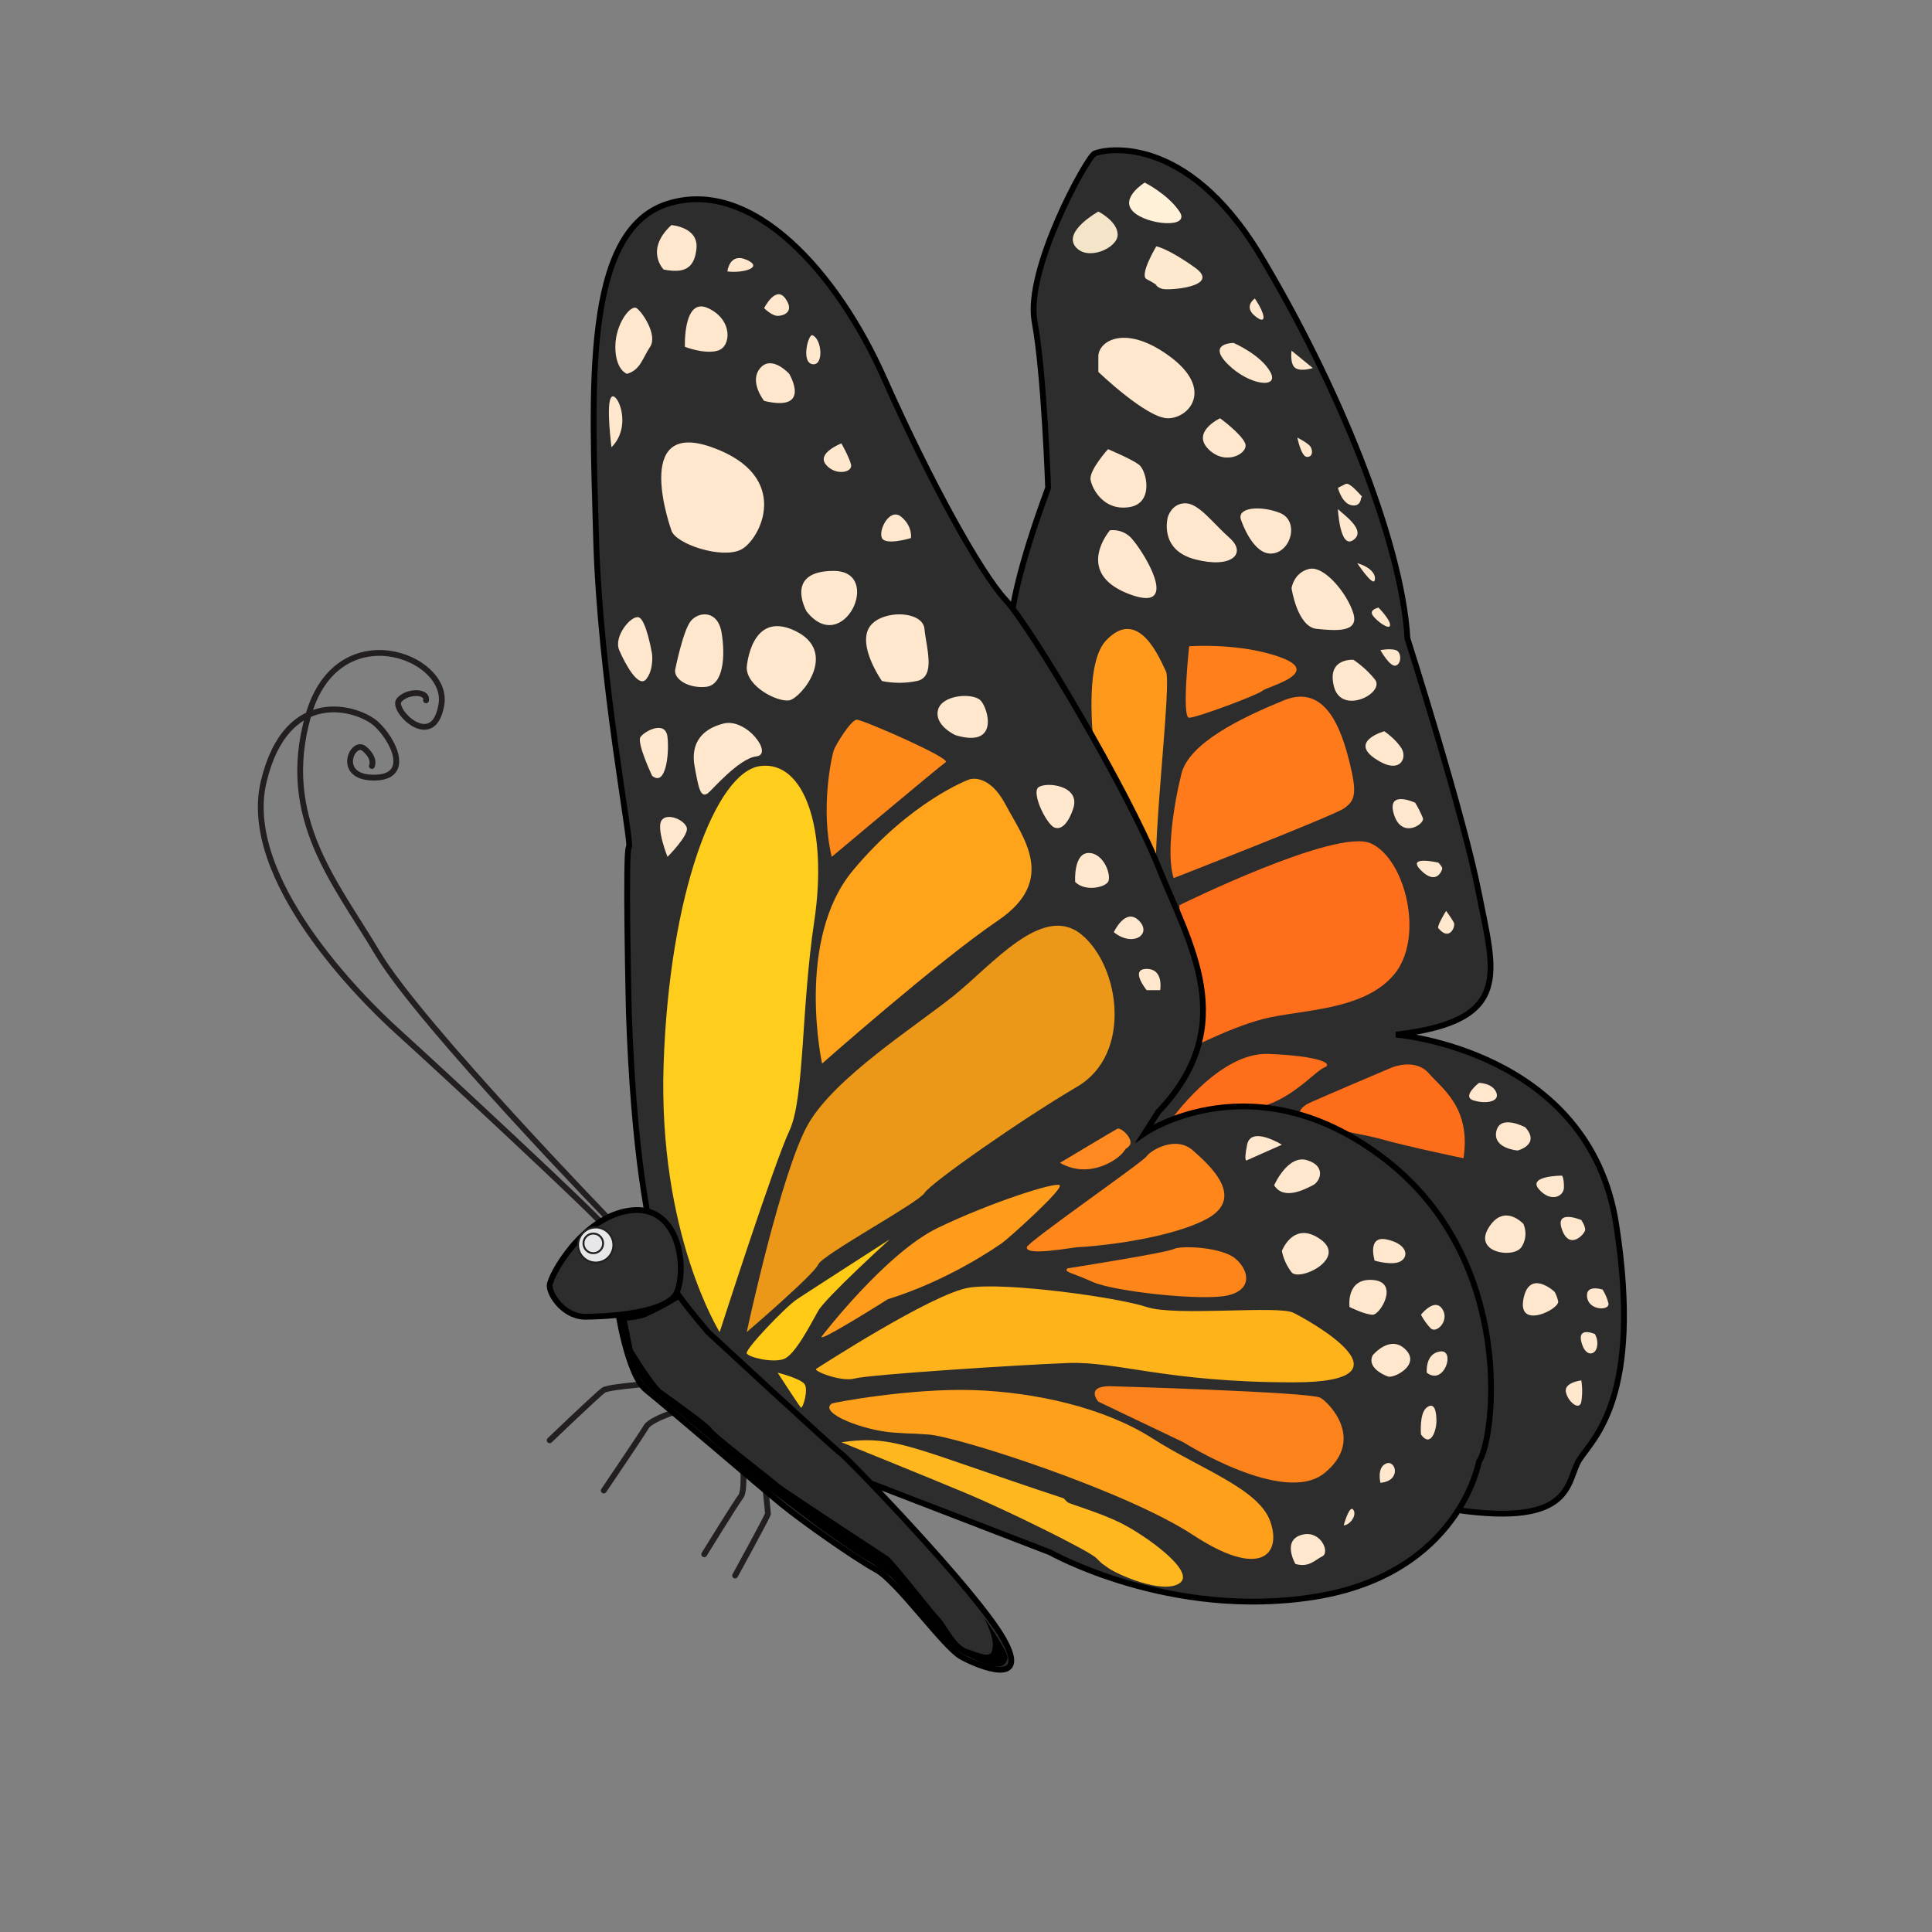 <svg xmlns="http://www.w3.org/2000/svg" viewBox="0 0 1000 1000"><rect x="0" y="0" width="1000" height="1000" fill="#808080" stroke="none"/><defs><style>.cls-1{fill:#2d2d2d;stroke:#000;}.cls-1,.cls-25,.cls-26{stroke-miterlimit:10;}.cls-1,.cls-25{stroke-width:3px;}.cls-2{fill:#ff991b;}.cls-3{fill:#ff7a1b;}.cls-4{fill:#ff7f1a;}.cls-5{fill:#ff6e1b;}.cls-6{fill:#fe6d1a;}.cls-7{fill:#ffe7cd;}.cls-8{fill:#fee9ce;}.cls-9{fill:#f4e5c8;}.cls-10{fill:#fff2d9;}.cls-11{fill:#ffe7ce;}.cls-12{fill:#ffce1c;}.cls-13{fill:#ffa31a;}.cls-14{fill:#eb9818;}.cls-15{fill:#fe881a;}.cls-16{fill:#ff8921;}.cls-17{fill:#ffcb17;}.cls-18{fill:#ff9c1b;}.cls-19{fill:#ff861b;}.cls-20{fill:#fe851a;}.cls-21{fill:#feb31a;}.cls-22{fill:#fc831b;}.cls-23{fill:#fea01a;}.cls-24{fill:#ffb720;}.cls-25{fill:none;}.cls-25,.cls-26{stroke:#231f20;stroke-linecap:round;}.cls-26{fill:#e6e7e8;}</style></defs><title>butterfly</title><g id="Layer_2" data-name="Layer 2"><path class="cls-1" d="M457.5,471.5l69-131s-15-4,16-88c0,0-2-59-7-86s27-85,31-87,47-12,86,53,73,147,76,198c0,0,29,91,37,132s18,66-43,73c0,0,100,8,114,98s-12,111-19,122-2,35-64,26-215-98-216-102S457.5,471.5,457.5,471.5Z"/><path class="cls-2" d="M572.5,430.5c0-3-17-81,0-99s28,10,31,16-7,86-5,109S572.5,430.5,572.5,430.5Z"/><path class="cls-3" d="M607.5,454.5s82-32,88-36,7-8,3-24-12-41-34-32-49,22-53,38S603.5,442.5,607.5,454.5Z"/><path class="cls-4" d="M615.5,334.5s-4,37,0,37,36-12,38-14,31-9,10-17S615.5,334.5,615.5,334.5Z"/><path class="cls-5" d="M610.5,468.5s81-40,99-32,28,49,12,68-49,18-68,23-43,18-43,18Z"/><path class="cls-5" d="M605.5,580.5s25-36,51-35,34,5,29,7-18,18-36,21S605.5,580.5,605.5,580.5Z"/><path class="cls-6" d="M676.5,571.5c1.9-1.19,44-19,44-19s12-5,19,3,22,18,18,44c0,0-29-6-43-10S660.5,581.5,676.5,571.5Z"/><path class="cls-7" d="M574.5,274.5s-19,22,10,33,5-26,0-30A13.05,13.05,0,0,0,574.5,274.5Z"/><path class="cls-7" d="M573.5,232.5s-10,11-9,16,7,16,20,14,9-19,5-22S573.5,232.5,573.5,232.5Z"/><path class="cls-7" d="M568.5,192.5s25,24,36,24,24-15,1-32-37-8-37,0Z"/><path class="cls-8" d="M598.5,127.5s-9,15-5,17,5,3,5,3,0,1,3,2,31-1,17-11S598.5,127.5,598.5,127.5Z"/><path class="cls-9" d="M568.5,109.5s-18,10-12,18,22,1,22-6S568.5,109.5,568.5,109.5Z"/><path class="cls-10" d="M592.5,94.5s-13,8-6,15,30,9,24,0S592.5,94.5,592.5,94.5Z"/><path class="cls-7" d="M649.5,154.5s-6,4,0,9S655.5,163.5,649.5,154.5Z"/><path class="cls-11" d="M638.5,177.5s-14,0-3,11,27,13,22,4S638.5,177.5,638.5,177.5Z"/><path class="cls-7" d="M631.5,216.5s-15,7-6,16,21,2,19-3S631.5,216.5,631.5,216.5Z"/><path class="cls-7" d="M604.5,267.5s-5,17,14,22,27-3,18-11-16-18-23-18S604.5,267.5,604.5,267.5Z"/><path class="cls-7" d="M642.5,269.5s6,18,16,17,14-17,4-21S639.5,262.5,642.5,269.5Z"/><path class="cls-7" d="M668.5,304.5s3,20,13,21,22,2,19-8-15-25-23-23S668.5,304.5,668.5,304.5Z"/><path class="cls-7" d="M671.5,226.5s2,10,5,10,3-3,2-5S671.5,226.5,671.5,226.5Z"/><path class="cls-7" d="M668.5,181.5s-1,7,2,9,9,0,9,0Z"/><path class="cls-7" d="M692.5,263.5s1,21,8,16S695.5,266.5,692.5,263.5Z"/><path class="cls-7" d="M692.5,252.5s2,8,7,9,5-4,5-4,1,0,0-1-6-7-8-6Z"/><path class="cls-7" d="M702.5,291.5s8,12,9,9S709.5,293.5,702.5,291.5Z"/><path class="cls-7" d="M713.5,314.5s-5,1-3,4,9,8,9,5S713.5,314.5,713.5,314.5Z"/><path class="cls-7" d="M700.5,341.5s-14-1-10,14,27,3,21-4A51,51,0,0,0,700.5,341.5Z"/><path class="cls-7" d="M714.5,336.5s5,9,8,8,3-7,0-8S714.5,336.5,714.5,336.5Z"/><path class="cls-7" d="M716.5,378.5s-18,5-5,14,17,0,14-5S716.5,378.5,716.5,378.5Z"/><path class="cls-7" d="M732.5,415.5s-15-7-11,6,16,5,15,2A55.62,55.62,0,0,0,732.5,415.5Z"/><path class="cls-7" d="M744.5,446.5s-17-4-9,4,11,0,11-1S744.5,446.5,744.5,446.5Z"/><path class="cls-7" d="M748.5,471.5s-5,8-4,9l1,1c5,5,8-2,7-4A59.23,59.23,0,0,0,748.5,471.5Z"/><path class="cls-7" d="M765.5,560.5s-9,7-3,9,14,1,12-4S765.5,560.5,765.5,560.5Z"/><path class="cls-7" d="M789.5,583.5s-13-7-15,2,11,10,11,10S797.5,592.5,789.5,583.5Z"/><path class="cls-7" d="M808.5,608.5s-18,0-12,7,13,4,13-1S808.5,608.5,808.5,608.5Z"/><path class="cls-7" d="M818.5,631.5s-14-6-10,5,12,2,12,0S818.5,631.5,818.5,631.5Z"/><path class="cls-7" d="M829.5,667.5s-9-3-8,4,12,7,11,3A24.89,24.89,0,0,0,829.5,667.5Z"/><path class="cls-7" d="M825.5,690.5s-9-4-7,4,7,7,8,3A9.36,9.36,0,0,0,825.5,690.5Z"/><path class="cls-7" d="M818.5,714.5s-9,1-8,6,7,10,8,5A35.88,35.88,0,0,0,818.5,714.5Z"/><path class="cls-7" d="M804.5,668.5s-13-12-16,4,19,5,18,1S804.5,668.5,804.5,668.5Z"/><path class="cls-7" d="M788.5,633.5s-10-11-18,2,13,16,17,10A12.59,12.59,0,0,0,788.5,633.5Z"/></g><g id="Layer_3" data-name="Layer 3"><path class="cls-1" d="M354.5,682.5s-24-16-29-158c0,0-2-85,0-86s-15-86-17-161-7-158,37-172,88,36,112,90,50,101,63,115,63,98,79,138,43,82,0,127l-7,11s57-39,125,14,56,145,48,156c0,0-10,58-85,70s-137-23-137-23l-96-37Z"/><path class="cls-12" d="M372.5,689.5s-32-51-29-139,27-151,50-154,35,33,28,80-5,92-13,109S372.5,689.5,372.5,689.5Z"/><path class="cls-13" d="M425.5,550.5s-14-64,16-100,60-47,60-47,10-4,19,13,27,39-4,60S425.5,550.5,425.5,550.5Z"/><path class="cls-14" d="M386.5,689.5s18-84,32-108,55-50,75-66,46-48,66-32,27,62-2,79-76,50-79,55-53,32-55,37S386.5,689.5,386.5,689.5Z"/><path class="cls-15" d="M430.5,443.5s56-47,59-49-43-22-46-22-11,13-12,16S424.5,418.5,430.5,443.5Z"/><path class="cls-16" d="M548.64,601.88s27.67-16.58,29.65-17.62,9.12,5.81,6.18,8.88,0-1-2.94,3.06S563.83,610.57,548.64,601.88Z"/><path class="cls-17" d="M460.5,641.5s-33,30-37,37-12,23-18,25-18-1-19-3,20-24,26-28S460.5,641.5,460.5,641.5Z"/><path class="cls-18" d="M425.5,691.5s33-43,60-56,61-24,63-22-27,28-30,30-27,19-59,29C459.5,672.5,421.5,696.5,425.5,691.5Z"/><path class="cls-19" d="M531.5,645.5c.55-2.77,60-44,62-47s15-11,24-3,28,25,6,36-62,14-65,14S530.5,650.5,531.5,645.5Z"/><path class="cls-20" d="M552.5,656.5s51-8,55-10,25-1,32,5,9,16-4,19-59-2-70-7S550.5,658.5,552.5,656.5Z"/><path class="cls-17" d="M402.5,710.5s11,17,12,18,4-9,2-12S402.5,710.5,402.5,710.5Z"/><path class="cls-21" d="M422.5,708.5s60-39,79-42,77,5,92,10,68-1,76,3,66,36,0,36-91-11-117-10-103,6-110,8S420.5,709.5,422.5,708.5Z"/><path class="cls-22" d="M574.5,717.5c1,0,104,3,109,6s23,22,2,39-73-16-73-16l-44-21S561.5,717.5,574.5,717.5Z"/><path class="cls-23" d="M430.5,726.5c.81-.58,41-8,73-7s68,9,93,25,55,26,61,43-5,30-40,7-122-51-137-52-3,0-18-1S423.5,731.5,430.5,726.5Z"/><path class="cls-24" d="M435.5,746.5s47,19,66,27,62,29,66,33,2,2,6,5,28,14,37,8-18-25-30-31-27-10-28-11l-2-2C471.5,749.5,463.5,742.5,435.5,746.5Z"/><path class="cls-7" d="M347.5,274.5s-21-58,21-43,25,48,15,53S349.5,281.5,347.5,274.5Z"/><path class="cls-7" d="M316.5,231.5s-3-23,0-26S327.5,220.5,316.5,231.5Z"/><path class="cls-7" d="M324.5,193.5s-6-2-6-14,8-22,11-20,11,14,7,20S331.5,191.5,324.5,193.5Z"/><path class="cls-7" d="M354.5,179.5s-1-26,12-20,12,20,5,22S354.5,179.5,354.5,179.5Z"/><path class="cls-7" d="M343.5,139.5s-10-10,4-23c0,0,14,1,13,12S353.5,141.5,343.5,139.5Z"/><path class="cls-7" d="M376.5,140.5s1-10,10-6S384.5,141.5,376.5,140.5Z"/><path class="cls-7" d="M395.5,159.5s6-12,11-5-1,9-4,9S395.5,159.5,395.5,159.5Z"/><path class="cls-7" d="M395.5,207.5s-8-10-2-17,15,3,15,3S420.5,213.5,395.5,207.5Z"/><path class="cls-7" d="M420.5,173.5c-2.08-.83-6,14,0,15S425.5,175.5,420.5,173.5Z"/><path class="cls-7" d="M435.5,229.5s-13,5-8,11,14,4,13,0S435.5,229.5,435.5,229.5Z"/><path class="cls-7" d="M417.5,316.5s-12-21,14-21S436.5,340.5,417.5,316.5Z"/><path class="cls-7" d="M386.5,345.5s2-30,25-19,3,35-3,36S386.5,355.5,386.5,345.5Z"/><path class="cls-7" d="M349.5,346.5s4-20,8-25,14-6,16,6,1,27-8,28S348.5,351.5,349.5,346.5Z"/><path class="cls-7" d="M337.5,338.5s-3-18-7-19-13,10-10,17,10,20,14,15S337.5,338.5,337.5,338.5Z"/><path class="cls-7" d="M366.5,410.5c1.79-1.34,16-18,25-19s-5-20-17-17-17,11-15,22S362.5,413.5,366.5,410.5Z"/><path class="cls-7" d="M456.5,352.5s-12-17-7-27,28-10,29,0,6,25-4,27A45.16,45.16,0,0,1,456.5,352.5Z"/><path class="cls-7" d="M494.5,380.5s-11-5-9-13,18-9,22-5S517.5,387.5,494.5,380.5Z"/><path class="cls-7" d="M471.5,278.5s-13,4-15,0,4-16,10-11S471.5,278.5,471.5,278.5Z"/><path class="cls-7" d="M337.5,401.5s-8-17-6-20,13-9,14,0S344.5,407.5,337.5,401.5Z"/><path class="cls-7" d="M345.5,443.5s11-11,10-15-10-8-13-4S345.5,443.5,345.5,443.5Z"/><path class="cls-7" d="M546.5,428.5c-4,0-13-18-9-21s22-1,18,11S546.5,428.5,546.5,428.5Z"/><path class="cls-7" d="M556.5,456.5s-1-15,7-15,12,12,10,15S561.5,461.5,556.5,456.5Z"/><path class="cls-7" d="M576.5,482.5s6-13,13-6S586.5,490.5,576.5,482.5Z"/><path class="cls-7" d="M593.5,512.5s-9-11,0-11,7,11,7,11h-7Z"/><path class="cls-7" d="M645.5,600.5l18-8s-16-10-18,0S645.5,600.5,645.5,600.5Z"/><path class="cls-7" d="M659.5,613.5s7-16,17-13,7,11,3,13S664.5,621.5,659.5,613.5Z"/><path class="cls-7" d="M663.5,647.5s6-16,20-6-11,22-15,17A26.75,26.75,0,0,1,663.5,647.5Z"/><path class="cls-7" d="M711.5,652.5s-4-13,6-11,12,8,8,11S711.5,652.5,711.5,652.5Z"/><path class="cls-7" d="M698.5,676.5s-2-15,12-14,4,18,0,18S698.5,676.5,698.5,676.5Z"/><path class="cls-7" d="M735.5,680.5s7-9,11-3-3,13-6,10A30.83,30.83,0,0,1,735.5,680.5Z"/><path class="cls-7" d="M710.5,701.5s9-11,17-3-6,15-9,14S707.5,707.5,710.5,701.5Z"/><path class="cls-7" d="M738.5,710.5s-1-10,7-11S747.5,717.5,738.5,710.5Z"/><path class="cls-7" d="M735.5,742.5s-1-11,3-14,5,2,5,7S740.5,749.5,735.5,742.5Z"/><path class="cls-7" d="M714.5,767.5s-2-8,3-10S725.5,766.5,714.5,767.5Z"/><path class="cls-7" d="M695.5,789.5s3-11,5-8S698.5,789.5,695.5,789.5Z"/><path class="cls-7" d="M670.5,809.5s-7-12,3-15,15,9,11,11S677.5,811.5,670.5,809.5Z"/></g><g id="Layer_4" data-name="Layer 4"><path class="cls-25" d="M345.5,715.5s-30,2-33,4-28,26-28,26"/><path class="cls-25" d="M359.5,727.5s-22,6-25,11-22,33-22,33"/><path class="cls-25" d="M383.5,745.5s3,25,0,29-19,30-19,30"/><path class="cls-25" d="M394.5,754.5s3,28,3,29-17,32-17,32"/><path class="cls-1" d="M319.5,676.5s5,35,15,43,59,50,70,59,38,28,49,34,35,40,44,45,36,16,22-9-82-95-84-96-69-63-69-63-18-21-18-24S319.5,676.5,319.5,676.5Z"/><path d="M349,666.94l2.47,5.56s-15,9-20,10a41.84,41.84,0,0,1-7,1l3,15s11,18,15,21,24,17,26,20,32,26,34,28,54,36,57,38,24,29,27,32,8,14,14,16,12,5,13,1,0-7-1-10a66.59,66.59,0,0,0-3-7s13,18,12,21-3,8-20-1c0,0-4-1-9-6s-16-18-16-18l-15-17s-9-7-13-9-25-17-25-17l-29-22-30-26-30-25s-6-7-10-21-3-19-3-19Z"/><path class="cls-25" d="M318.5,634.5s-101-104-123-141-51-70-36-123,73-31,69-6-26,3-22-2,15-5,14,0"/><path class="cls-25" d="M312.5,634.5c-1-3-86-82-106-100s-82-80-70-130,49-38,58-30,19,28-1,28-11-20-5-15,4,9,4,9"/><path class="cls-1" d="M304.5,681.5s41,0,46-13,1-45-24-42-42,34-42,39S292.5,682.5,304.5,681.5Z"/><ellipse class="cls-26" cx="308.36" cy="644.41" rx="9.14" ry="9.09"/><circle class="cls-26" cx="307.09" cy="643.57" r="5.09"/></g></svg>